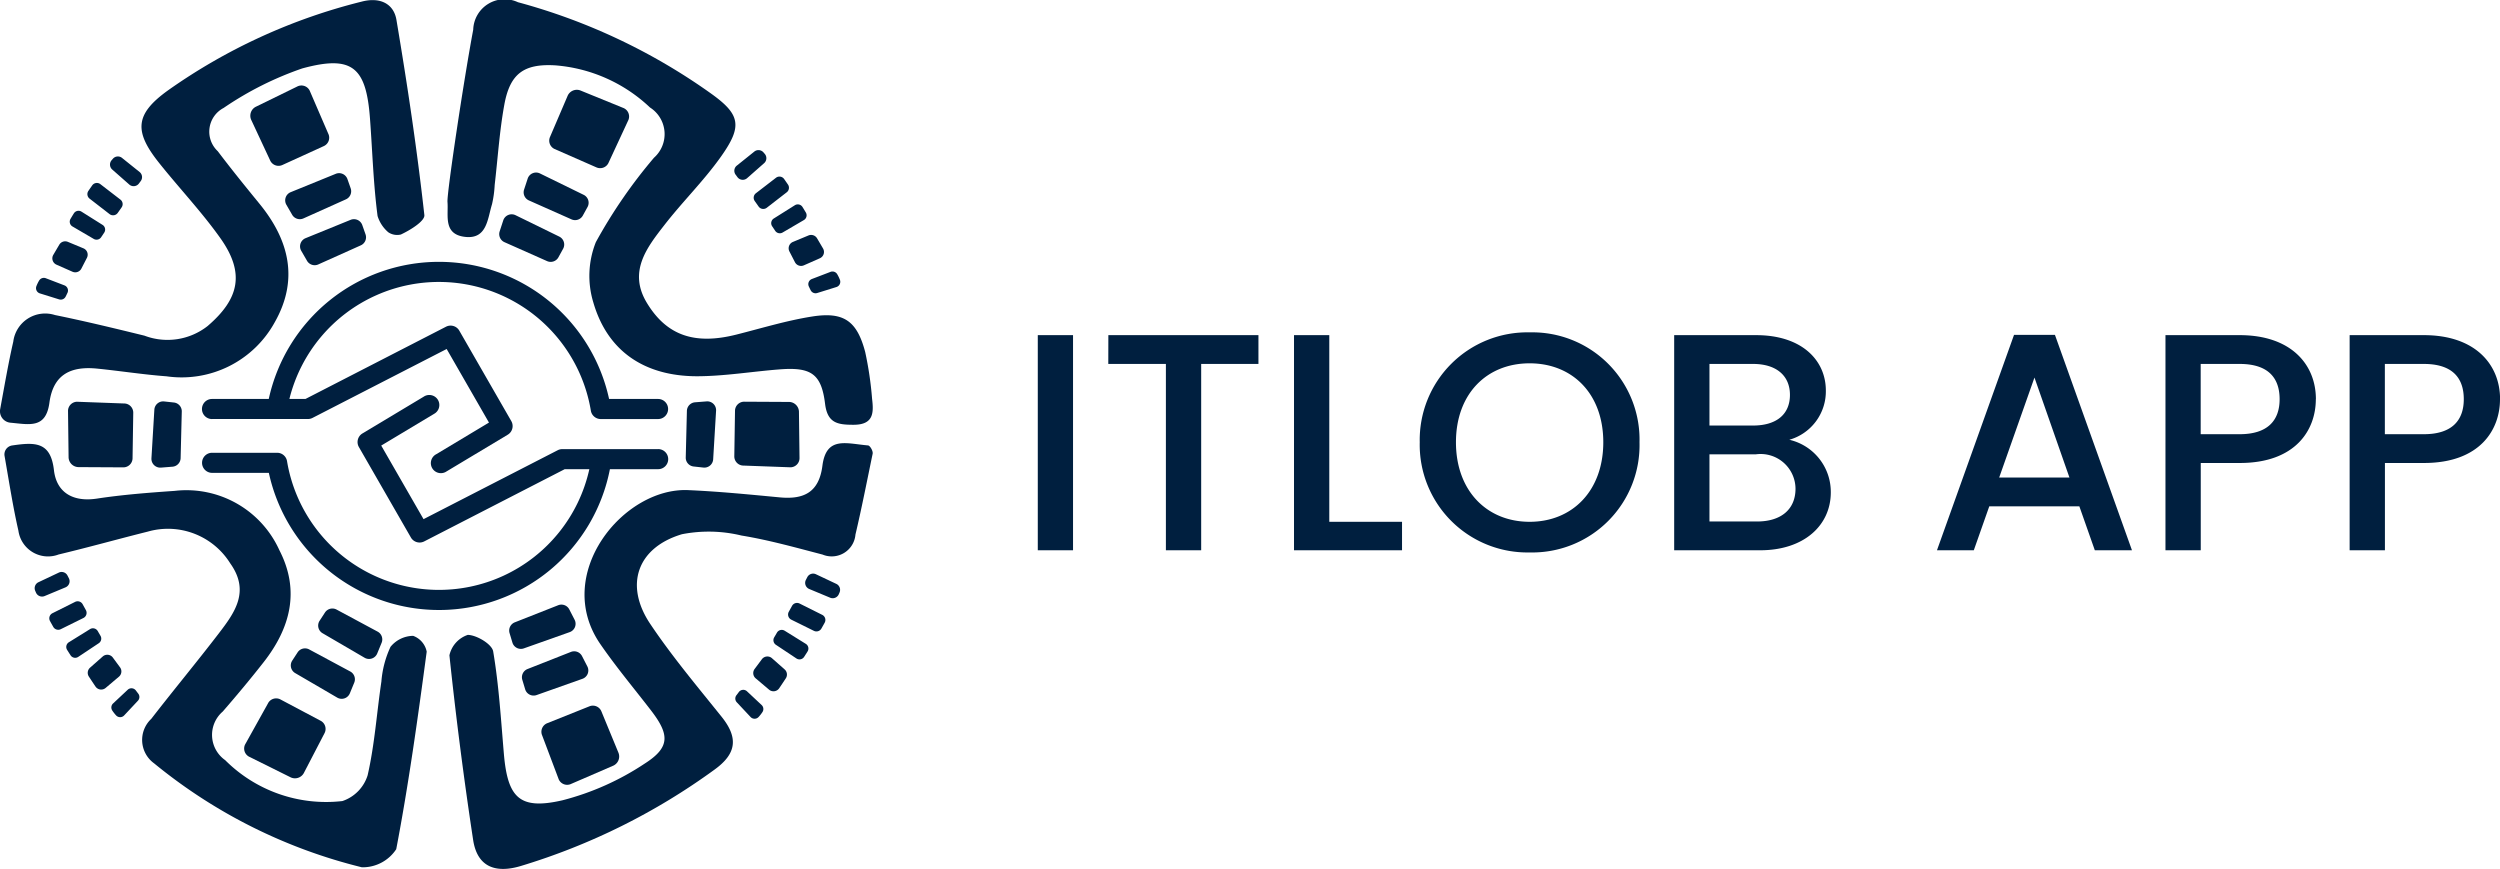<svg xmlns="http://www.w3.org/2000/svg" width="145.382" height="50.534" viewBox="0 0 145.382 50.534"><g transform="translate(-36 -15)"><path d="M1.35,0H3.4V-12.51H1.35Zm4.1-10.836H8.8V0h2.052V-10.836h3.33V-12.51H5.454Zm10.8-1.674V0h6.282V-1.656h-4.23V-12.51ZM36.342-6.282a6.236,6.236,0,0,0-6.39-6.39,6.257,6.257,0,0,0-6.39,6.39A6.262,6.262,0,0,0,29.952.126,6.241,6.241,0,0,0,36.342-6.282Zm-10.674,0c0-2.826,1.8-4.59,4.284-4.59s4.284,1.764,4.284,4.59-1.8,4.626-4.284,4.626S25.668-3.456,25.668-6.282Zm19.746,2.7c0,1.206-.846,1.908-2.232,1.908H40.41V-5.58h2.7A2.031,2.031,0,0,1,45.414-3.582ZM45.09-9.036c0,1.152-.81,1.782-2.142,1.782H40.41v-3.582h2.538C44.28-10.836,45.09-10.17,45.09-9.036Zm2.376,5.67a3.111,3.111,0,0,0-2.412-3.06,2.927,2.927,0,0,0,2.124-2.862c0-1.764-1.4-3.222-4.05-3.222h-4.77V0h5C45.918,0,47.466-1.458,47.466-3.366ZM62.82,0h2.16L60.5-12.528H58.122L53.64,0h2.142l.9-2.556H61.92ZM61.344-4.23H57.258l2.052-5.814Zm7.632-2.52v-4.086h2.268c1.6,0,2.322.756,2.322,2.052,0,1.26-.72,2.034-2.322,2.034Zm6.7-2.034c0-2.034-1.458-3.726-4.428-3.726h-4.32V0h2.052V-5.076h2.268C74.5-5.076,75.672-7,75.672-8.784ZM79.686-6.75v-4.086h2.268c1.6,0,2.322.756,2.322,2.052,0,1.26-.72,2.034-2.322,2.034Zm6.7-2.034c0-2.034-1.458-3.726-4.428-3.726h-4.32V0h2.052V-5.076h2.268C85.212-5.076,86.382-7,86.382-8.784Z" transform="translate(95 47)" fill="#001f3f"/><g transform="translate(19.156 11.008)"><g transform="translate(28.594 19.217)"><path d="M96.38,115.426h5.574a.583.583,0,0,0,.267-.065l7.8-4.007,2.46,4.279-3.068,1.841a.584.584,0,1,0,.6,1l3.56-2.136a.584.584,0,0,0,.206-.792l-3.024-5.259a.584.584,0,0,0-.773-.228l-8.171,4.2h-.936a8.958,8.958,0,0,1,17.527.657.584.584,0,0,0,.58.512h3.332a.584.584,0,1,0,0-1.168h-2.848a10.127,10.127,0,0,0-19.791,0h-3.3a.584.584,0,0,0,0,1.168Z" transform="translate(-95.796 -106.284)" fill="#001f3f"/><path d="M122.317,161.558h-5.574a.583.583,0,0,0-.267.065l-7.8,4.007-2.461-4.279,3.068-1.841a.584.584,0,1,0-.6-1l-3.56,2.136a.584.584,0,0,0-.206.792l3.024,5.259a.584.584,0,0,0,.773.228l8.171-4.2h1.433a8.957,8.957,0,0,1-17.58-.466.584.584,0,0,0-.576-.489H96.38a.584.584,0,0,0,0,1.168h3.3a10.126,10.126,0,0,0,19.834-.214h2.806a.584.584,0,1,0,0-1.168Z" transform="translate(-95.796 -150.665)" fill="#001f3f"/></g><g transform="translate(31.403 8.959)"><path d="M118.93,40.9l-2.41,1.1a.535.535,0,0,1-.7-.27l-1.1-2.357a.585.585,0,0,1,.256-.759l2.411-1.179a.535.535,0,0,1,.729.229l1.079,2.5A.535.535,0,0,1,118.93,40.9Z" transform="translate(-114.669 -37.367)" fill="#001f3f"/></g><g transform="translate(33.429 14.061)"><path d="M131.814,73.169l-2.473,1.11a.515.515,0,0,1-.656-.211l-.336-.581a.514.514,0,0,1,.251-.734l2.62-1.067a.514.514,0,0,1,.679.306l.189.538A.515.515,0,0,1,131.814,73.169Z" transform="translate(-128.28 -71.647)" fill="#001f3f"/></g><g transform="translate(34.293 16.738)"><path d="M137.623,91.151l-2.473,1.11a.514.514,0,0,1-.656-.211l-.336-.581a.514.514,0,0,1,.251-.734l2.62-1.067a.514.514,0,0,1,.679.306l.189.538A.514.514,0,0,1,137.623,91.151Z" transform="translate(-134.089 -89.63)" fill="#001f3f"/></g><g transform="translate(31.042 44.604)"><path d="M114.365,276.932l2.339,1.241a.535.535,0,0,1,.211.717l-1.2,2.311a.585.585,0,0,1-.757.26l-2.4-1.192a.535.535,0,0,1-.264-.718l1.326-2.382A.535.535,0,0,1,114.365,276.932Z" transform="translate(-112.242 -276.863)" fill="#001f3f"/></g><g transform="translate(33.755 41.697)"><path d="M131.539,257.391l2.388,1.283a.514.514,0,0,1,.232.649l-.255.621a.514.514,0,0,1-.735.249l-2.444-1.426a.514.514,0,0,1-.172-.725l.311-.477A.514.514,0,0,1,131.539,257.391Z" transform="translate(-130.47 -257.33)" fill="#001f3f"/></g><g transform="translate(35.348 39.379)"><path d="M142.245,241.819l2.388,1.283a.514.514,0,0,1,.232.649l-.255.621a.514.514,0,0,1-.735.249l-2.444-1.426a.514.514,0,0,1-.172-.725l.311-.477A.514.514,0,0,1,142.245,241.819Z" transform="translate(-141.177 -241.758)" fill="#001f3f"/></g><g transform="translate(48.327 45.027)"><path d="M228.732,280.719l2.458-.984a.535.535,0,0,1,.683.3l.992,2.406a.585.585,0,0,1-.291.746l-2.463,1.066a.535.535,0,0,1-.718-.262l-.962-2.551A.536.536,0,0,1,228.732,280.719Z" transform="translate(-228.383 -279.701)" fill="#001f3f"/></g><g transform="translate(47.197 41.866)"><path d="M221.111,259.494l2.522-.994a.514.514,0,0,1,.645.242l.309.6a.514.514,0,0,1-.285.722l-2.667.945a.514.514,0,0,1-.664-.337l-.164-.546A.514.514,0,0,1,221.111,259.494Z" transform="translate(-220.785 -258.463)" fill="#001f3f"/></g><g transform="translate(46.457 39.152)"><path d="M216.139,241.262l2.522-.994a.514.514,0,0,1,.645.242l.309.6a.514.514,0,0,1-.285.722l-2.667.945a.514.514,0,0,1-.664-.337l-.164-.546A.514.514,0,0,1,216.139,241.262Z" transform="translate(-215.814 -240.232)" fill="#001f3f"/></g><g transform="translate(48.784 9.211)"><path d="M234.184,43.564,231.76,42.5a.535.535,0,0,1-.263-.7l1.024-2.392a.585.585,0,0,1,.736-.314l2.486,1.013a.535.535,0,0,1,.315.7l-1.148,2.473A.535.535,0,0,1,234.184,43.564Z" transform="translate(-231.452 -39.055)" fill="#001f3f"/></g><g transform="translate(47.295 14.021)"><path d="M224.225,74.1,221.75,73a.514.514,0,0,1-.279-.63l.209-.638a.514.514,0,0,1,.715-.3l2.541,1.243a.514.514,0,0,1,.224.71l-.275.5A.514.514,0,0,1,224.225,74.1Z" transform="translate(-221.445 -71.374)" fill="#001f3f"/></g><g transform="translate(45.875 16.449)"><path d="M214.685,90.412l-2.475-1.1a.514.514,0,0,1-.279-.63l.209-.638a.514.514,0,0,1,.715-.3l2.541,1.243a.514.514,0,0,1,.224.71l-.275.5A.514.514,0,0,1,214.685,90.412Z" transform="translate(-211.905 -87.686)" fill="#001f3f"/></g><g transform="translate(59.546 27.352)"><path d="M303.757,164.11l.041-2.647a.535.535,0,0,1,.542-.514l2.6.014a.585.585,0,0,1,.576.556l.033,2.684a.535.535,0,0,1-.519.561l-2.724-.1A.535.535,0,0,1,303.757,164.11Z" transform="translate(-303.757 -160.949)" fill="#001f3f"/></g><g transform="translate(56.722 27.333)"><path d="M284.784,164.083l.067-2.71a.514.514,0,0,1,.474-.5l.669-.053a.514.514,0,0,1,.554.543l-.169,2.824a.514.514,0,0,1-.569.481l-.566-.062A.514.514,0,0,1,284.784,164.083Z" transform="translate(-284.784 -160.819)" fill="#001f3f"/></g><g transform="translate(20.797 27.352)"><path d="M47.2,161.6l-.041,2.648a.535.535,0,0,1-.543.514l-2.6-.014a.585.585,0,0,1-.576-.556l-.033-2.684a.535.535,0,0,1,.519-.561l2.724.1A.535.535,0,0,1,47.2,161.6Z" transform="translate(-43.404 -160.944)" fill="#001f3f"/></g><g transform="translate(25.651 27.333)"><path d="M77.787,161.408l-.067,2.71a.514.514,0,0,1-.474.5l-.669.053a.514.514,0,0,1-.554-.544l.169-2.824a.514.514,0,0,1,.569-.48l.566.062A.514.514,0,0,1,77.787,161.408Z" transform="translate(-76.023 -160.819)" fill="#001f3f"/></g><g transform="translate(59.546 12.721)"><path d="M305.452,62.77l.076.088a.385.385,0,0,1-.036.539l-.991.873a.384.384,0,0,1-.562-.06l-.105-.142a.382.382,0,0,1,.068-.527l1.021-.819A.384.384,0,0,1,305.452,62.77Z" transform="translate(-303.757 -62.638)" fill="#001f3f"/><g transform="translate(1.126 1.541)"><path d="M313.091,73.129q.113.16.224.323a.332.332,0,0,1-.072.449l-1.162.9a.332.332,0,0,1-.475-.073l-.224-.318a.331.331,0,0,1,.07-.455l1.168-.9A.331.331,0,0,1,313.091,73.129Z" transform="translate(-311.32 -72.989)" fill="#001f3f"/></g><g transform="translate(2.145 3.157)"><path d="M319.991,84q.1.16.194.319a.321.321,0,0,1-.114.442l-1.237.724a.322.322,0,0,1-.431-.1l-.178-.267a.321.321,0,0,1,.1-.451l1.224-.77A.321.321,0,0,1,319.991,84Z" transform="translate(-318.171 -83.849)" fill="#001f3f"/></g><g transform="translate(3.158 4.932)"><path d="M325.346,97.371l-.327-.635a.4.4,0,0,1,.2-.548l.914-.38a.4.4,0,0,1,.494.166c.119.2.242.411.353.6a.4.4,0,0,1-.184.56l-.938.414A.4.4,0,0,1,325.346,97.371Z" transform="translate(-324.974 -95.778)" fill="#001f3f"/></g><g transform="translate(4.299 7.059)"><path d="M334.327,110.222a2.119,2.119,0,0,1,.157.325.319.319,0,0,1-.2.421l-1.121.349a.318.318,0,0,1-.38-.163c-.035-.07-.068-.136-.1-.206a.319.319,0,0,1,.168-.445l1.091-.418A.321.321,0,0,1,334.327,110.222Z" transform="translate(-332.642 -110.065)" fill="#001f3f"/></g></g><g transform="translate(59.599 37.351)"><g transform="translate(4.067)"><path d="M333.447,229.223l-.046.107a.385.385,0,0,1-.5.2l-1.219-.508a.384.384,0,0,1-.192-.531l.081-.157a.382.382,0,0,1,.5-.17l1.183.559A.384.384,0,0,1,333.447,229.223Z" transform="translate(-331.446 -228.13)" fill="#001f3f"/></g><g transform="translate(3.075 1.703)"><path d="M326.907,240.723q-.094.172-.192.343a.332.332,0,0,1-.435.132l-1.317-.651a.332.332,0,0,1-.143-.459l.188-.341a.331.331,0,0,1,.439-.137l1.317.658A.331.331,0,0,1,326.907,240.723Z" transform="translate(-324.779 -239.575)" fill="#001f3f"/></g><g transform="translate(2.222 3.27)"><path d="M321.035,251.357q-.1.159-.2.314a.321.321,0,0,1-.448.092l-1.193-.794a.322.322,0,0,1-.1-.431l.162-.277a.321.321,0,0,1,.447-.111l1.229.763A.321.321,0,0,1,321.035,251.357Z" transform="translate(-319.05 -250.101)" fill="#001f3f"/></g><g transform="translate(1.047 4.812)"><path d="M311.233,261.2l.427-.573a.4.4,0,0,1,.581-.06l.742.655a.4.4,0,0,1,.068.517c-.132.2-.264.4-.388.582a.4.4,0,0,1-.584.08l-.783-.662A.4.4,0,0,1,311.233,261.2Z" transform="translate(-311.155 -260.464)" fill="#001f3f"/></g><g transform="translate(0 6.76)"><path d="M305.7,274.846a2.14,2.14,0,0,1-.223.284.319.319,0,0,1-.467,0l-.8-.854a.318.318,0,0,1-.02-.413c.048-.062.092-.12.139-.184a.319.319,0,0,1,.473-.043l.854.8A.321.321,0,0,1,305.7,274.846Z" transform="translate(-304.118 -273.554)" fill="#001f3f"/></g></g><g transform="translate(18.94 13.092)"><g transform="translate(4.3)"><path d="M59.986,65.268l-.076.088a.385.385,0,0,0,.036.539l.991.873a.384.384,0,0,0,.562-.06l.106-.142a.382.382,0,0,0-.068-.527l-1.021-.819A.384.384,0,0,0,59.986,65.268Z" transform="translate(-59.816 -65.137)" fill="#001f3f"/></g><g transform="translate(2.986 1.541)"><path d="M51.27,75.627q-.113.16-.224.323a.332.332,0,0,0,.072.449l1.162.9a.333.333,0,0,0,.475-.073l.224-.318a.331.331,0,0,0-.07-.454l-1.168-.9A.331.331,0,0,0,51.27,75.627Z" transform="translate(-50.989 -75.488)" fill="#001f3f"/></g><g transform="translate(1.959 3.157)"><path d="M44.327,86.5q-.1.16-.194.319a.321.321,0,0,0,.114.442l1.237.724a.322.322,0,0,0,.431-.1l.178-.267a.321.321,0,0,0-.1-.451l-1.225-.77A.321.321,0,0,0,44.327,86.5Z" transform="translate(-44.087 -86.348)" fill="#001f3f"/></g><g transform="translate(0.946 4.932)"><path d="M38.971,99.87l.327-.635a.4.4,0,0,0-.2-.548l-.914-.38a.4.4,0,0,0-.494.166c-.119.2-.242.411-.353.6a.4.4,0,0,0,.184.56l.938.414A.4.4,0,0,0,38.971,99.87Z" transform="translate(-37.284 -98.276)" fill="#001f3f"/></g><g transform="translate(0 7.059)"><path d="M31.107,112.72a2.128,2.128,0,0,0-.158.325.319.319,0,0,0,.2.421l1.121.349a.318.318,0,0,0,.38-.163c.035-.07.068-.136.1-.206a.319.319,0,0,0-.168-.445l-1.091-.418A.321.321,0,0,0,31.107,112.72Z" transform="translate(-30.928 -112.564)" fill="#001f3f"/></g></g><g transform="translate(18.856 37.259)"><path d="M30.4,228.6l.046.107a.385.385,0,0,0,.5.2l1.219-.508a.384.384,0,0,0,.192-.531l-.081-.157a.382.382,0,0,0-.5-.17l-1.183.559A.384.384,0,0,0,30.4,228.6Z" transform="translate(-30.365 -227.511)" fill="#001f3f"/><g transform="translate(0.854 1.703)"><path d="M36.145,240.1q.094.172.192.343a.332.332,0,0,0,.435.132l1.317-.651a.333.333,0,0,0,.143-.459l-.188-.341a.331.331,0,0,0-.439-.136l-1.317.658A.331.331,0,0,0,36.145,240.1Z" transform="translate(-36.104 -238.956)" fill="#001f3f"/></g><g transform="translate(1.841 3.27)"><path d="M42.786,250.738q.1.159.2.314a.321.321,0,0,0,.448.092l1.193-.794a.322.322,0,0,0,.1-.432l-.162-.277a.321.321,0,0,0-.447-.111l-1.229.763A.321.321,0,0,0,42.786,250.738Z" transform="translate(-42.736 -249.482)" fill="#001f3f"/></g><g transform="translate(3.089 4.812)"><path d="M53,260.577,52.575,260a.4.4,0,0,0-.581-.06l-.742.655a.4.4,0,0,0-.067.517c.132.2.264.4.388.582a.4.4,0,0,0,.584.08l.783-.662A.4.4,0,0,0,53,260.577Z" transform="translate(-51.118 -259.845)" fill="#001f3f"/></g><g transform="translate(4.465 6.76)"><path d="M60.416,274.227a2.124,2.124,0,0,0,.223.284.319.319,0,0,0,.467,0l.8-.854a.318.318,0,0,0,.02-.413c-.048-.062-.092-.12-.139-.183a.319.319,0,0,0-.473-.044l-.854.8A.321.321,0,0,0,60.416,274.227Z" transform="translate(-60.363 -272.934)" fill="#001f3f"/></g></g><g transform="translate(16.844 3.992)"><g transform="translate(26.136 25.776)"><path d="M217.06,177.789c-.342,1.65-.641,3.18-1,4.7a1.385,1.385,0,0,1-1.912,1.164c-1.563-.407-3.125-.847-4.715-1.107a8.09,8.09,0,0,0-3.461-.077c-2.609.779-3.36,2.956-1.847,5.215,1.26,1.88,2.726,3.625,4.146,5.394.974,1.214.9,2.142-.417,3.088a37.542,37.542,0,0,1-11.265,5.6c-1.493.444-2.528.029-2.763-1.525q-.811-5.348-1.378-10.729a1.62,1.62,0,0,1,1.07-1.189c.52.013,1.4.539,1.474.957.332,1.963.452,3.964.622,5.953.218,2.563.909,3.283,3.4,2.711a15.676,15.676,0,0,0,4.806-2.146c1.478-.947,1.425-1.687.348-3.086-.988-1.282-2.031-2.526-2.947-3.857-2.787-4.05,1.328-9.112,5.107-8.95,1.78.077,3.558.254,5.333.422,1.4.132,2.279-.295,2.477-1.836.223-1.742,1.388-1.292,2.655-1.185C216.913,177.32,217.092,177.637,217.06,177.789Z" transform="translate(-192.449 -177.179)" fill="#001f3f"/></g><g transform="translate(0 0.007)"><path d="M17.447,28.615a.668.668,0,0,1-.593-.787c.262-1.423.477-2.682.762-3.925a1.87,1.87,0,0,1,2.423-1.549c1.744.356,3.476.776,5.206,1.2a3.778,3.778,0,0,0,3.672-.56c1.857-1.591,2.17-3.092.749-5.1-1.09-1.539-2.4-2.917-3.581-4.4-1.453-1.826-1.393-2.817.512-4.193A33.482,33.482,0,0,1,37.886,4.126C38.9,3.861,39.738,4.211,39.9,5.2c.634,3.766,1.2,7.548,1.622,11.342.036.326-.736.833-1.366,1.13a.924.924,0,0,1-.736-.134,2.037,2.037,0,0,1-.619-.942c-.245-1.871-.3-3.766-.44-5.652-.219-3-1.017-3.725-3.937-2.932a19.134,19.134,0,0,0-4.577,2.3,1.557,1.557,0,0,0-.338,2.517c.781,1.035,1.6,2.044,2.419,3.047,1.736,2.12,2.3,4.418.892,6.9a6.175,6.175,0,0,1-6.295,3.141c-1.348-.1-2.686-.312-4.031-.447-1.487-.149-2.548.3-2.775,1.972C19.517,28.971,18.575,28.719,17.447,28.615Z" transform="translate(-16.844 -4.041)" fill="#001f3f"/></g><g transform="translate(0.257 25.808)"><path d="M18.581,178.1a.526.526,0,0,1,.44-.61c1.36-.2,2.242-.211,2.432,1.438.149,1.291,1.095,1.866,2.5,1.652,1.5-.229,3.01-.343,4.521-.449a5.933,5.933,0,0,1,6.092,3.457c1.207,2.346.637,4.517-.915,6.5-.766.979-1.565,1.934-2.38,2.874a1.793,1.793,0,0,0,.139,2.827,8.292,8.292,0,0,0,6.816,2.38,2.3,2.3,0,0,0,1.469-1.5c.409-1.785.53-3.634.8-5.451a5.845,5.845,0,0,1,.53-2.017,1.723,1.723,0,0,1,1.316-.64,1.23,1.23,0,0,1,.789.92c-.515,3.841-1.045,7.683-1.772,11.487a2.332,2.332,0,0,1-2,1.052,30.538,30.538,0,0,1-12.081-6.045,1.68,1.68,0,0,1-.164-2.587c1.29-1.667,2.639-3.29,3.922-4.963.937-1.222,1.832-2.451.669-4.081A4.269,4.269,0,0,0,26.91,182.5c-1.73.432-3.448.915-5.182,1.329a1.739,1.739,0,0,1-2.342-1.385C19.068,181.049,18.85,179.631,18.581,178.1Z" transform="translate(-18.573 -177.393)" fill="#001f3f"/></g><g transform="translate(26.012)"><path d="M193.126,5.721a1.827,1.827,0,0,1,2.6-1.6,35.056,35.056,0,0,1,11.234,5.314c1.713,1.224,1.819,1.9.587,3.646-.993,1.407-2.242,2.63-3.3,3.993-1.039,1.333-2.121,2.728-1.016,4.542,1.155,1.9,2.787,2.443,5.2,1.833,1.467-.37,2.923-.818,4.413-1.052,1.836-.288,2.6.26,3.077,2.067a20.24,20.24,0,0,1,.4,2.72c.1.812.09,1.508-1.074,1.51-.919,0-1.522-.086-1.66-1.222-.213-1.745-.817-2.14-2.636-2-1.616.124-3.231.4-4.845.4-2.956-.015-5.148-1.392-5.992-4.282a5.3,5.3,0,0,1,.142-3.514,29.349,29.349,0,0,1,3.383-4.912,1.836,1.836,0,0,0-.234-2.922,9.024,9.024,0,0,0-5.527-2.451c-1.821-.1-2.617.494-2.944,2.293-.28,1.539-.379,3.11-.56,4.666a6.257,6.257,0,0,1-.156,1.123c-.261.843-.291,2.04-1.562,1.895-1.288-.147-.964-1.234-1.026-2.025C191.582,15.251,192.595,8.531,193.126,5.721Z" transform="translate(-191.619 -3.992)" fill="#001f3f"/></g></g></g></g></svg>